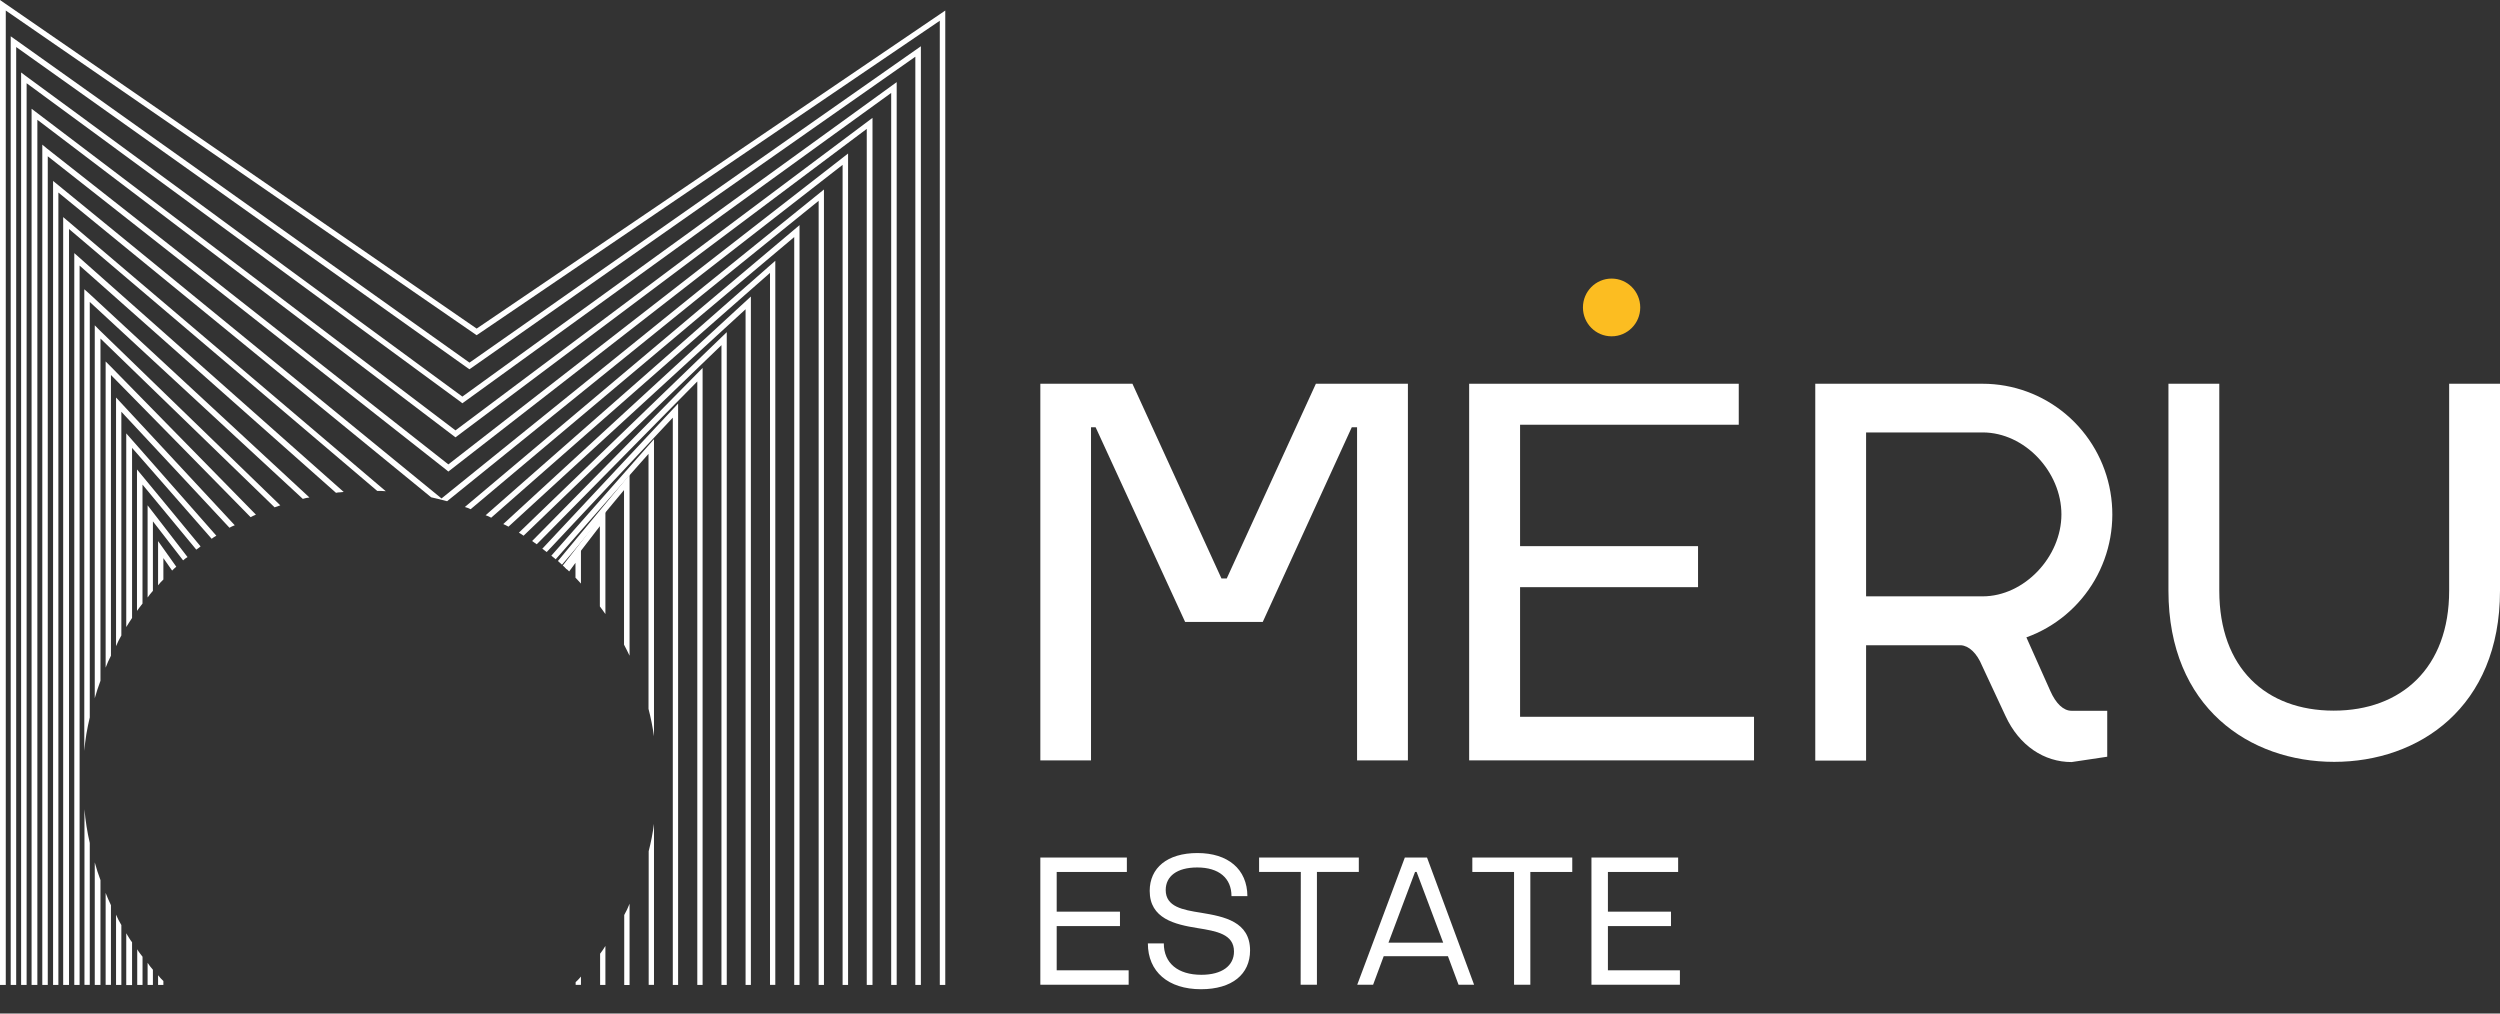 <svg width="74" height="30" viewBox="0 0 74 30" fill="none" xmlns="http://www.w3.org/2000/svg">
<rect x="0" y="0" width="74" height="30" fill="#333333" stroke="none"/>
<path d="M30.794 25.383H33.355V25.81H31.278V26.985H33.151V27.412H31.278V28.721H33.408V29.148H30.794V25.383Z" fill="white"/>
<path d="M33.977 27.925H34.449C34.449 28.507 34.862 28.854 35.561 28.854C36.171 28.854 36.526 28.586 36.526 28.165C36.526 27.648 36.007 27.562 35.445 27.471C34.773 27.364 34.031 27.189 34.031 26.371C34.031 25.693 34.546 25.25 35.445 25.25C36.344 25.25 36.919 25.725 36.923 26.526H36.452C36.452 25.992 36.08 25.677 35.439 25.677C34.835 25.677 34.505 25.939 34.505 26.345C34.505 26.841 35.005 26.932 35.555 27.018C36.234 27.13 37.002 27.279 37.002 28.134C37.002 28.838 36.468 29.281 35.55 29.281C34.581 29.281 33.977 28.764 33.977 27.925Z" fill="white"/>
<path d="M38.504 25.81H37.269V25.383H40.221V25.81H38.981V29.148H38.499L38.504 25.81Z" fill="white"/>
<path d="M41.583 25.383H42.24L43.633 29.148H43.173L42.859 28.303H40.958L40.644 29.148H40.174L41.583 25.383ZM42.718 27.902L41.932 25.81H41.885L41.099 27.902H42.718Z" fill="white"/>
<path d="M44.816 25.81H43.581V25.383H46.539V25.81H45.298V29.148H44.816V25.81Z" fill="white"/>
<path d="M47.107 25.383H49.673V25.81H47.594V26.985H49.461V27.412H47.594V28.721H49.725V29.148H47.107V25.383Z" fill="white"/>
<path d="M4.836 29.038V29.154H4.679V28.867C4.721 28.924 4.778 28.981 4.836 29.038Z" fill="white"/>
<path d="M5.218 16.775C5.174 16.811 5.134 16.849 5.095 16.889L4.836 16.52V17.154C4.778 17.211 4.721 17.268 4.679 17.325V16.016L5.218 16.775Z" fill="white"/>
<path d="M17.196 16.152V17.274C17.171 17.244 17.144 17.216 17.116 17.186L17.034 17.1V16.66L16.847 16.915L16.781 16.85L16.73 16.803L17.196 16.152Z" fill="white"/>
<path d="M17.196 28.906V29.153H17.039V29.071C17.096 29.02 17.148 28.965 17.196 28.906Z" fill="white"/>
<path d="M4.526 28.704V29.155H4.369V28.5C4.417 28.572 4.469 28.64 4.526 28.704Z" fill="white"/>
<path d="M5.551 16.489C5.504 16.517 5.46 16.55 5.42 16.587L4.526 15.432V17.489C4.47 17.554 4.413 17.619 4.369 17.686V14.957L5.551 16.489Z" fill="white"/>
<path d="M17.92 15.105V18.176L17.841 18.065L17.756 17.95V15.575L17.195 16.304L16.781 16.853L16.718 16.794L16.658 16.74L17.106 16.164L17.92 15.105Z" fill="white"/>
<path d="M17.92 28V29.155H17.763V28.23C17.82 28.156 17.872 28.08 17.92 28Z" fill="white"/>
<path d="M4.219 28.319V29.155H4.062V28.098C4.104 28.174 4.16 28.245 4.219 28.319Z" fill="white"/>
<path d="M5.937 16.174C5.916 16.191 5.896 16.209 5.874 16.224C5.852 16.24 5.832 16.254 5.81 16.269L4.218 14.344V17.866L4.133 17.976L4.055 18.082V13.895L5.937 16.174Z" fill="white"/>
<path d="M18.635 14.047V19.409L18.558 19.251L18.471 19.082V14.506L17.92 15.169L17.106 16.16L16.635 16.715L16.575 16.66L16.514 16.606L18.343 14.401L18.635 14.047Z" fill="white"/>
<path d="M18.635 26.75V29.156H18.477V27.084C18.538 26.977 18.591 26.865 18.635 26.75Z" fill="white"/>
<path d="M3.909 27.891V29.157H3.737V27.625C3.762 27.669 3.791 27.715 3.821 27.763C3.85 27.81 3.879 27.855 3.909 27.891Z" fill="white"/>
<path d="M6.404 15.857C6.355 15.883 6.309 15.914 6.265 15.948L3.909 13.257V18.292C3.852 18.382 3.795 18.463 3.737 18.561V12.828L6.404 15.857Z" fill="white"/>
<path d="M19.358 13V21.792C19.339 21.664 19.317 21.528 19.289 21.389C19.261 21.249 19.229 21.11 19.196 20.982V13.434L18.635 14.067L18.343 14.402L16.448 16.555L16.401 16.514L16.319 16.449L19.358 13Z" fill="white"/>
<path d="M19.358 24.387V29.152H19.201V25.195C19.234 25.069 19.264 24.933 19.292 24.792C19.321 24.651 19.339 24.517 19.358 24.387Z" fill="white"/>
<path d="M3.592 27.381V29.154H3.435V27.074C3.479 27.18 3.531 27.283 3.592 27.381Z" fill="white"/>
<path d="M6.949 15.548C6.895 15.567 6.842 15.592 6.792 15.621L3.592 12.188V18.81C3.535 18.91 3.479 19.016 3.435 19.127V11.766L6.949 15.548Z" fill="white"/>
<path d="M20.072 11.945V29.154H19.915V12.363L16.182 16.341L16.116 16.29L16.052 16.242L20.072 11.945Z" fill="white"/>
<path d="M3.284 26.794V29.152H3.127V26.43C3.169 26.548 3.228 26.67 3.284 26.794Z" fill="white"/>
<path d="M7.575 15.234C7.518 15.259 7.46 15.283 7.418 15.308L3.284 11.1V19.409C3.225 19.523 3.172 19.641 3.127 19.762V10.699L3.265 10.837L7.575 15.234Z" fill="white"/>
<path d="M20.797 10.891V29.155H20.64V11.291L15.888 16.11L15.815 16.06L15.751 16.014L20.797 10.891Z" fill="white"/>
<path d="M2.974 26.051V29.155H2.805V25.527C2.853 25.708 2.91 25.88 2.974 26.051Z" fill="white"/>
<path d="M8.297 14.958C8.241 14.975 8.184 14.999 8.128 15.017L2.974 10.021V20.151C2.91 20.322 2.853 20.494 2.805 20.667V9.629L2.941 9.768L8.297 14.958Z" fill="white"/>
<path d="M21.512 9.832V29.154H21.355V10.217L15.498 15.857L15.427 15.808L15.359 15.767L21.512 9.832Z" fill="white"/>
<path d="M2.657 24.952V29.152H2.5V23.953C2.529 24.289 2.581 24.623 2.657 24.952Z" fill="white"/>
<path d="M9.16 14.726C9.093 14.732 9.027 14.746 8.963 14.767L2.657 8.938V21.235C2.621 21.394 2.586 21.552 2.556 21.731C2.527 21.91 2.509 22.071 2.495 22.226V8.562L2.633 8.684L9.16 14.726Z" fill="white"/>
<path d="M22.226 8.777V29.155H22.069V9.154L15.051 15.589L14.971 15.547L14.896 15.512L22.226 8.777Z" fill="white"/>
<path d="M10.174 14.562L10.064 14.573C10.025 14.573 9.986 14.578 9.946 14.588L2.356 7.861V29.155H2.199V7.492L10.174 14.562Z" fill="white"/>
<path d="M22.949 7.719V29.152H22.792V8.078L14.539 15.324L14.454 15.281C14.429 15.27 14.401 15.261 14.374 15.251L22.949 7.719Z" fill="white"/>
<path d="M11.419 14.54C11.335 14.533 11.251 14.529 11.166 14.531L2.043 6.779V29.154H1.87V6.426L11.419 14.54Z" fill="white"/>
<path d="M23.666 6.664V29.155H23.509V7.017L13.93 15.073C13.876 15.044 13.818 15.022 13.759 15.007L23.666 6.664Z" fill="white"/>
<path d="M24.389 5.609V29.155H24.232V5.944L13.234 14.836C13.077 14.795 12.919 14.754 12.762 14.72L1.728 5.699V29.155H1.571V5.355L13.069 14.754L24.389 5.609Z" fill="white"/>
<path d="M25.103 4.544V29.154H24.941V4.88L13.271 13.958L13.222 13.917L1.414 4.626V29.154H1.252V4.281L1.381 4.389L13.271 13.746L25.103 4.544Z" fill="white"/>
<path d="M25.826 3.489V29.155H25.656V3.815L13.482 12.945L1.106 3.546V29.155H0.935V3.219L13.482 12.739L25.826 3.489Z" fill="white"/>
<path d="M26.542 2.431V29.154H26.379V2.751L13.686 11.937L13.645 11.904L0.788 2.464V29.154H0.625V2.145L0.755 2.243L13.686 11.739L26.542 2.431Z" fill="white"/>
<path d="M27.258 1.369V29.155H27.094V1.679L13.897 10.93L13.848 10.898L0.479 1.392V29.155H0.317V1.074L13.897 10.734L27.258 1.369Z" fill="white"/>
<path d="M27.98 0.312V29.154H27.818V0.614L14.109 9.922L14.06 9.889L0.171 0.312V29.154H0V0L0.13 0.09L14.109 9.726L27.98 0.312Z" fill="white"/>
<path d="M47.703 9.955C48.172 9.955 48.551 9.573 48.551 9.101C48.551 8.629 48.172 8.246 47.703 8.246C47.234 8.246 46.855 8.629 46.855 9.101C46.855 9.573 47.234 9.955 47.703 9.955Z" fill="#FCBD21"/>
<path d="M38.95 11.359H41.674V22.507H40.169V12.648H40.012L37.377 18.41H35.08L32.431 12.648H32.294V22.507H30.794V11.359H33.52L36.155 17.122H36.312L38.95 11.359Z" fill="white"/>
<path d="M51.919 21.217V22.507H43.487V11.359H51.467V12.572H44.994V16.166H50.262V17.38H44.994V21.217H51.919Z" fill="white"/>
<path d="M62.374 22.399L61.319 22.557C60.507 22.557 59.769 22.073 59.363 21.193L58.67 19.707C58.513 19.327 58.279 19.115 58.042 19.099H55.236V22.513H53.732V11.359H58.686C59.59 11.359 60.465 11.681 61.157 12.267C61.849 12.853 62.314 13.667 62.468 14.564C62.623 15.462 62.459 16.385 62.004 17.172C61.548 17.959 60.832 18.559 59.981 18.866L60.688 20.449C60.854 20.827 61.079 21.039 61.316 21.039H62.374V22.399ZM55.236 12.8V17.652H58.685C59.918 17.652 61.018 16.484 61.018 15.226C61.018 13.968 59.934 12.8 58.685 12.8H55.236Z" fill="white"/>
<path d="M65.691 17.486C65.691 19.776 67.075 21.035 69.078 21.035C71.081 21.035 72.495 19.768 72.495 17.486V11.359H74V17.486C74 20.944 71.592 22.551 69.092 22.551C66.593 22.551 64.186 20.944 64.186 17.486V11.359H65.691V17.486Z" fill="white"/>
</svg>
